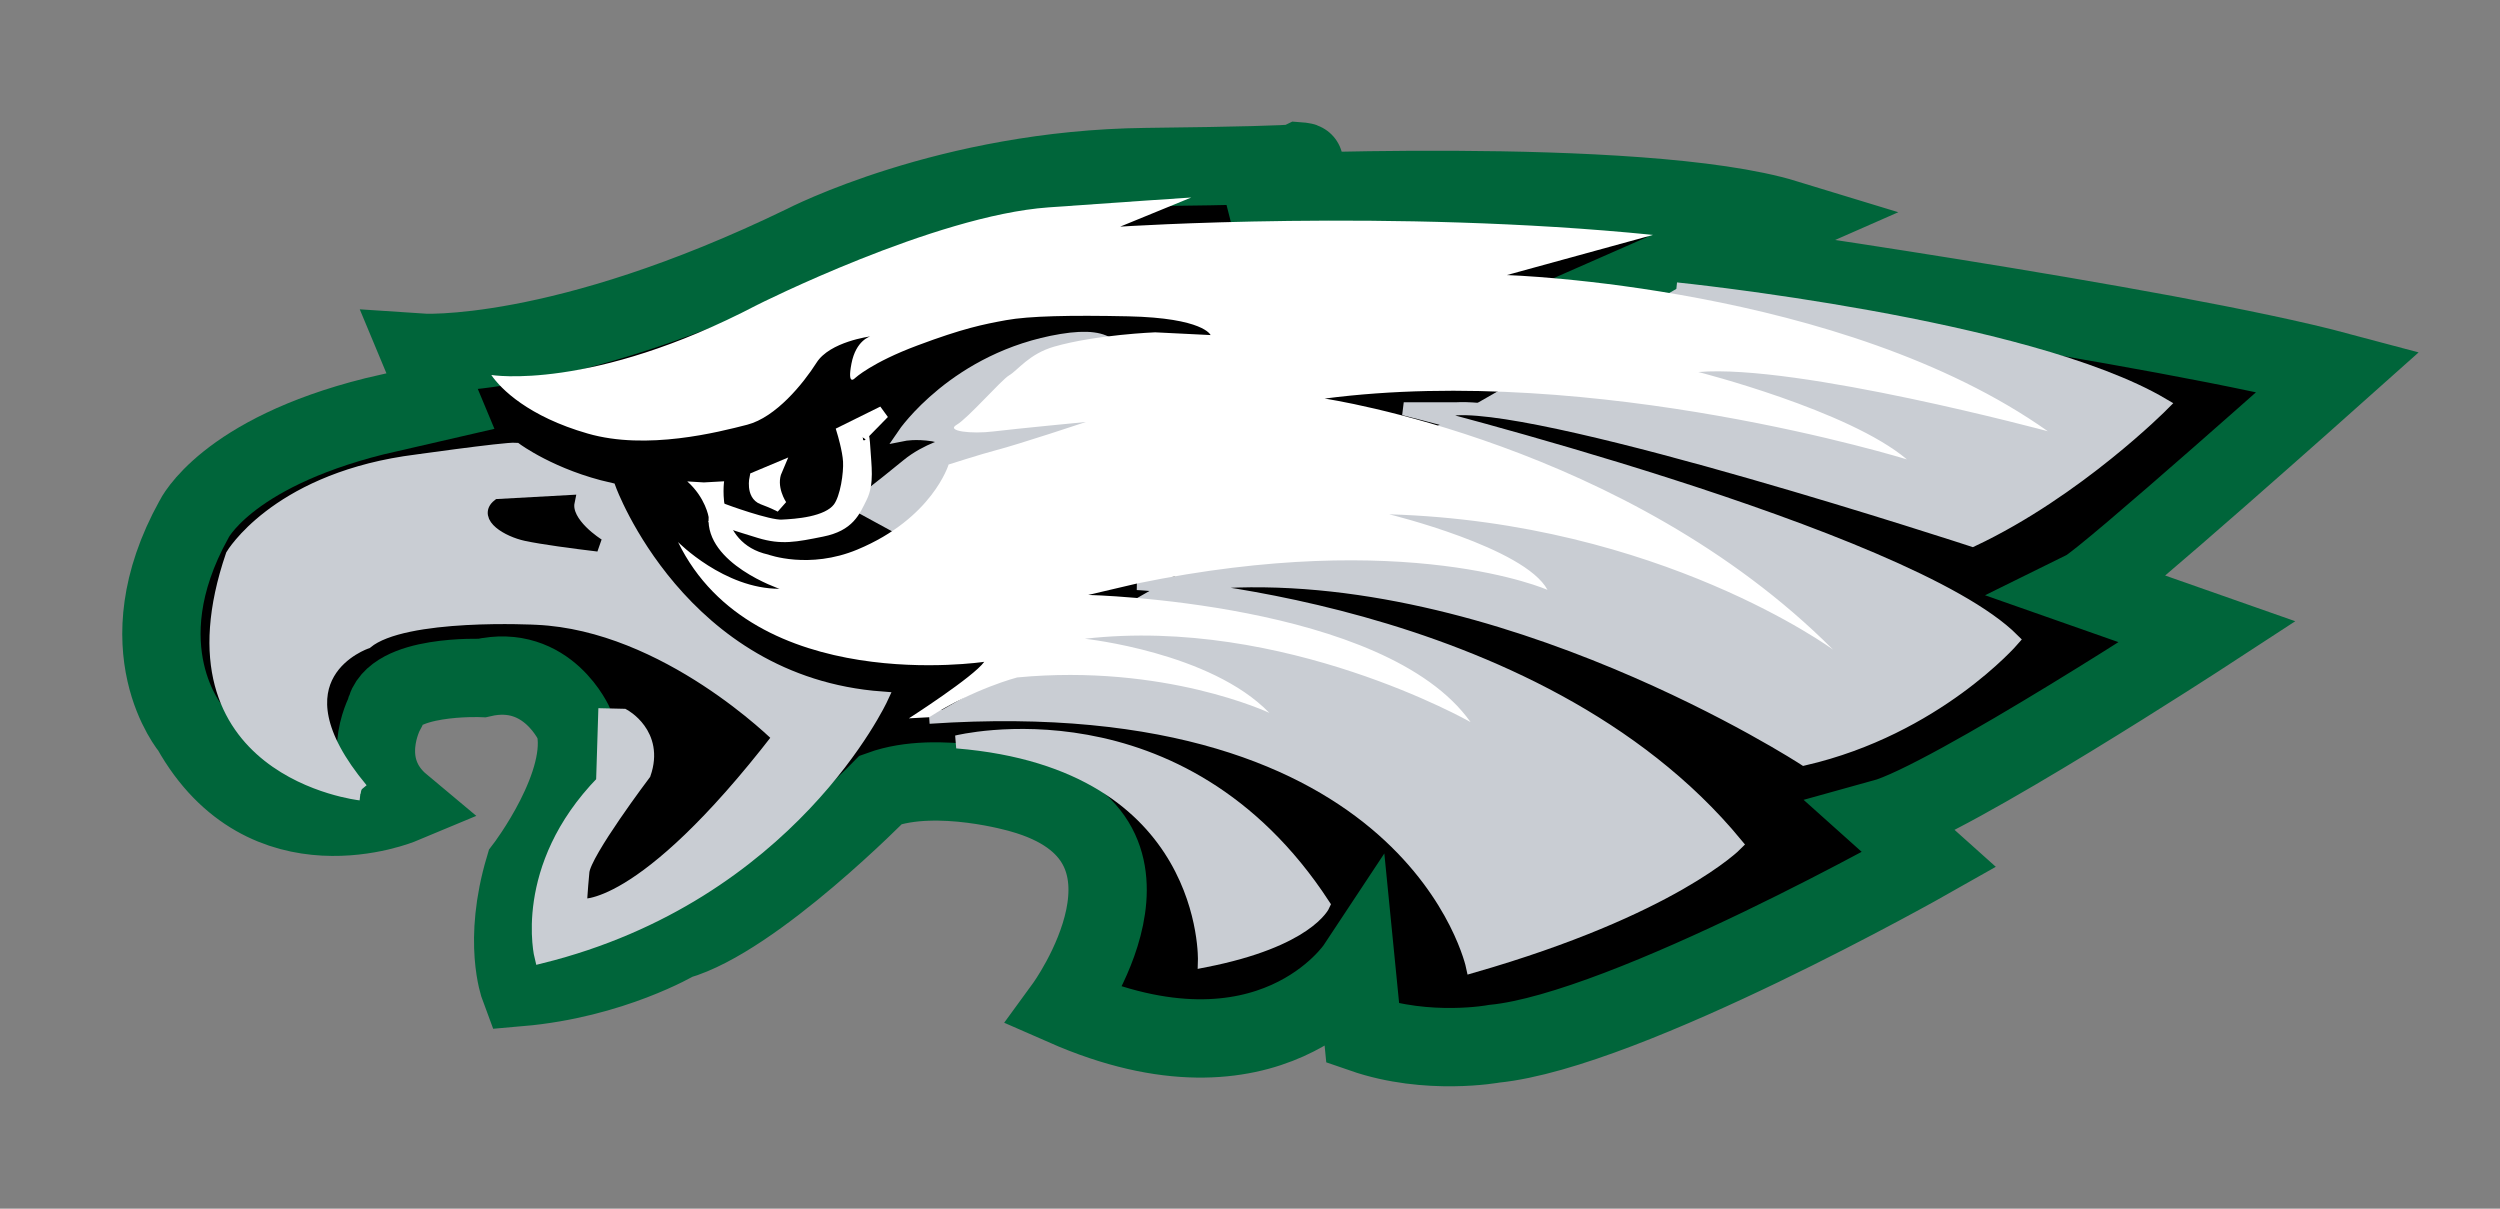 <?xml version="1.0" encoding="UTF-8" standalone="no"?>
<!DOCTYPE svg PUBLIC "-//W3C//DTD SVG 1.1//EN" "http://www.w3.org/Graphics/SVG/1.1/DTD/svg11.dtd">
<svg width="100%" height="100%" viewBox="0 0 9099 4399" version="1.1" xmlns="http://www.w3.org/2000/svg" xmlns:xlink="http://www.w3.org/1999/xlink" xml:space="preserve" xmlns:serif="http://www.serif.com/" style="fill-rule:evenodd;clip-rule:evenodd;">
    <rect x="0" y="0" width="9099" height="4399" fill="#808080" stroke="none"/>
    <g transform="matrix(1,0,0,1,-68537.6,-30654.3)">
        <g transform="matrix(95.024,0,0,95.024,0,0)">
            <path d="M738.136,337.958L737.364,336.106C737.364,336.106 742.732,336.476 752.064,331.947C752.064,331.947 757.589,329.079 765.16,328.994C772.731,328.908 771.053,328.779 771.053,328.779L768.449,330.037C768.449,330.037 784.117,329.28 789.671,330.977L786.19,332.507C786.19,332.507 804.272,335.07 810.832,336.824C810.832,336.824 801.914,344.784 801.154,345.16L805.811,346.796C805.811,346.796 795.918,353.25 793.395,353.946L795.153,355.52C795.153,355.52 783.596,362.067 778.498,362.573C778.498,362.573 775.962,363.048 773.463,362.182L773.211,359.632C773.211,359.632 769.92,364.607 762.039,361.145C762.039,361.145 766.699,354.756 760.361,352.991C760.361,352.991 757.191,352.053 755.006,352.843C755.006,352.843 750.155,357.791 747.193,358.623C747.193,358.623 744.71,360.098 741.162,360.406C741.162,360.406 740.51,358.66 741.355,355.827C741.355,355.827 743.847,352.57 743.282,350.372C743.282,350.372 742.256,347.977 739.726,348.564C739.726,348.564 736.266,348.421 736.013,349.884C736.013,349.884 734.9,351.95 736.652,353.413C736.652,353.413 731.425,355.596 728.582,350.519C728.582,350.519 725.959,347.431 728.695,342.489C728.695,342.489 729.89,339.972 735.606,338.541L738.136,337.958Z" style="fill-rule:nonzero;stroke:rgb(0,101,58);stroke-width:3px;"/>
        </g>
        <g transform="matrix(95.024,0,0,95.024,0,0)">
            <path d="M785.474,333.661C785.474,333.661 798.92,335.034 804.103,338.09C804.103,338.09 800.832,341.39 796.815,343.284C796.815,343.284 780.815,338.044 777.038,338.253L775.032,338.252C775.032,338.252 794.353,343.087 798.364,347.1C798.364,347.1 795.432,350.493 790.373,351.665C790.373,351.665 778.697,344.065 767.602,344.904L764.818,344.946C764.818,344.946 780.124,345.659 787.767,354.927C787.767,354.927 785.342,357.402 777.665,359.61C777.665,359.61 775.395,348.817 756.855,350.068" style="fill:rgb(201,205,211);fill-rule:nonzero;stroke:rgb(201,205,211);stroke-width:0.5px;"/>
        </g>
        <g transform="matrix(95.024,0,0,95.024,0,0)">
            <path d="M757.911,351.011C757.911,351.011 766.482,348.864 771.962,357.253C771.962,357.253 771.368,358.622 767.399,359.4C767.399,359.4 767.65,351.809 757.911,351.011Z" style="fill:rgb(201,205,211);fill-rule:nonzero;stroke:rgb(201,205,211);stroke-width:0.5px;"/>
        </g>
        <g transform="matrix(95.024,0,0,95.024,0,0)">
            <path d="M755.712,342.813L754.103,341.937C754.103,341.937 754.958,341.294 756.024,340.419C756.767,339.807 757.687,339.584 757.687,339.584C757.687,339.584 757.367,339.308 757,339.25C756.335,339.147 755.884,339.237 755.884,339.237C755.884,339.237 757.875,336.305 761.924,335.634C765.973,334.964 763.134,338.687 761.932,339.794C760.731,340.899 756.175,343.158 756.175,343.158L755.712,342.813Z" style="fill:rgb(201,205,211);fill-rule:nonzero;stroke:rgb(201,205,211);stroke-width:0.5px;"/>
        </g>
        <g transform="matrix(95.024,0,0,95.024,0,0)">
            <path d="M750.982,340.588L750.22,340.908C750.22,340.908 750.087,341.529 750.487,341.674C750.883,341.819 751.171,341.97 751.171,341.97C751.171,341.97 750.687,341.272 750.982,340.588Z" style="fill:white;fill-rule:nonzero;stroke:white;stroke-width:0.5px;"/>
        </g>
        <g transform="matrix(95.024,0,0,95.024,0,0)">
            <path d="M740.084,336.958C740.084,336.958 743.908,337.599 750.261,334.278C750.261,334.278 757.055,330.853 761.419,330.539C763.861,330.362 766.895,330.16 766.895,330.16L764.171,331.276C764.171,331.276 774.607,330.587 784.58,331.593L778.981,333.131C778.981,333.131 791.817,333.532 799.703,339.113C799.703,339.113 790.09,336.524 786.318,336.845C786.318,336.845 792.083,338.309 794.304,340.191C794.304,340.191 782.4,336.505 772.002,337.862C772.002,337.862 783.57,339.56 791.476,347.478C791.476,347.478 784.853,342.609 774.474,342.294C774.474,342.294 779.671,343.564 780.539,345.189C780.539,345.189 775.171,342.812 764.815,344.945L762.946,345.383C762.946,345.383 774.325,345.644 777.591,350.253C777.591,350.253 770.457,346.19 762.816,347.061C762.816,347.061 767.637,347.574 769.884,349.9C769.884,349.9 765.879,348.006 760.226,348.543C760.226,348.543 758.577,348.967 756.854,350.067L756.078,350.109C756.078,350.109 758.553,348.523 758.965,347.944C758.965,347.944 750.127,349.288 747.236,343.356C747.236,343.356 749.006,345.152 751.121,345.147C751.121,345.147 748.285,344.191 748.408,342.399C748.408,342.399 748.294,341.664 747.59,341.034L748.225,341.073L749.001,341.03C749.001,341.03 748.659,343.388 750.689,343.836C750.689,343.836 752.253,344.416 754.104,343.645C756.983,342.447 757.6,340.387 757.6,340.387C757.6,340.387 758.86,339.984 759.409,339.841C760.278,339.617 762.859,338.758 762.859,338.758C762.859,338.758 760.258,339.008 759.313,339.121C758.486,339.223 757.475,339.113 757.909,338.865C758.34,338.618 759.628,337.137 759.919,336.971C760.243,336.786 760.679,336.149 761.643,335.872C763.249,335.412 765.511,335.324 765.511,335.324L767.634,335.429C767.634,335.429 767.375,334.774 764.476,334.711C762.25,334.664 760.685,334.698 759.802,334.858C758.919,335.019 758.15,335.173 756.403,335.828C754.657,336.48 754.02,337.073 754.02,337.073C754.02,337.073 753.706,337.425 753.878,336.524C754.05,335.624 754.6,335.481 754.6,335.481C754.6,335.481 753.051,335.679 752.541,336.487C752.027,337.296 750.983,338.578 749.886,338.863C748.786,339.145 746.04,339.856 743.776,339.201C741.509,338.55 740.448,337.495 740.084,336.958Z" style="fill:white;fill-rule:nonzero;"/>
        </g>
        <g transform="matrix(95.024,0,0,95.024,0,0)">
            <path d="M735.068,353.003C735.068,353.003 727.332,352.149 730.16,343.859C730.16,343.859 731.79,341.094 736.762,340.317C736.762,340.317 740.631,339.767 741.023,339.802C741.023,339.802 742.416,340.838 744.617,341.33C744.617,341.33 747.314,348.756 755.034,349.331C755.034,349.331 751.552,356.878 741.988,359.248C741.988,359.248 741.132,355.84 744.347,352.543L744.427,349.976L745.152,349.993C745.152,349.993 746.475,350.697 745.946,352.231C745.946,352.231 743.662,355.255 743.592,355.983C743.521,356.712 743.495,357.27 743.495,357.27C743.495,357.27 745.802,357.699 751.105,350.831C751.105,350.831 746.797,346.502 741.827,346.277C741.827,346.277 736.743,346 735.304,347.195C735.304,347.195 731.477,348.466 735.116,352.832" style="fill:rgb(201,205,211);fill-rule:nonzero;stroke:rgb(201,205,211);stroke-width:0.5px;"/>
        </g>
        <g transform="matrix(95.024,0,0,95.024,0,0)">
            <path d="M740.36,341.956L743.028,341.809C742.852,342.654 744.178,343.472 744.178,343.472C743.225,343.358 742.044,343.2 741.425,343.068C740.71,342.913 739.827,342.377 740.36,341.956Z" style="fill-rule:nonzero;stroke:black;stroke-width:0.5px;"/>
        </g>
        <g transform="matrix(95.024,0,0,95.024,0,0)">
            <path d="M755.095,338.392L754.251,339.255C754.251,339.255 754.316,339.105 754.353,339.77C754.391,340.437 754.503,341.1 754.235,341.633C753.967,342.169 753.774,342.697 752.746,342.903C751.719,343.11 751.203,343.214 750.371,342.962C749.541,342.711 748.783,342.456 748.783,342.456L748.99,342.147C748.99,342.147 750.691,342.777 751.215,342.747C751.733,342.721 752.964,342.651 753.405,342.069C753.705,341.673 753.832,340.71 753.806,340.265C753.782,339.82 753.577,339.143 753.577,339.143L755.095,338.392Z" style="fill:white;fill-rule:nonzero;stroke:white;stroke-width:0.5px;"/>
        </g>
    </g>
</svg>

